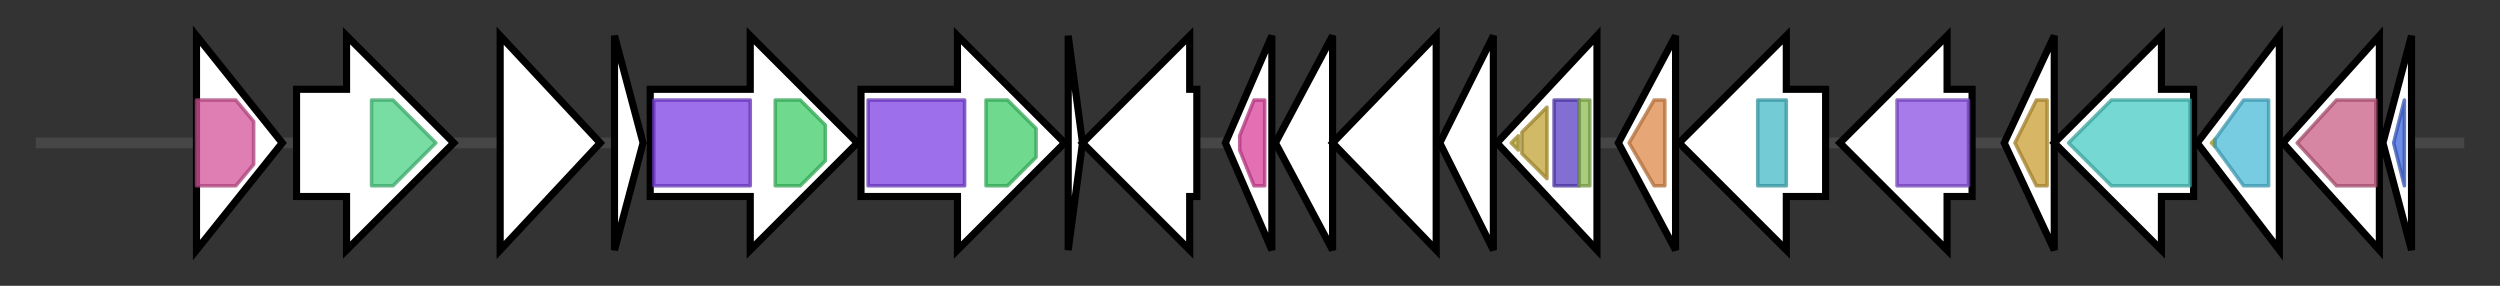 <svg version="1.1" baseProfile="full" xmlns="http://www.w3.org/2000/svg" width="699.767" height="80">
	<rect width="100%" height="100%" fill="#333333" stroke="none"/>
	<g>
		<line x1="10" y1="40.0" x2="689.767" y2="40.0" style="stroke:rgb(70,70,70); stroke-width:3 "/>
		<g>
			<title> (ctg1_653)</title>
			<polygon class=" (ctg1_653)" points="55,10 79,40 55,70" fill="rgb(255,255,255)" fill-opacity="1.0" stroke="rgb(0,0,0)" stroke-width="2"  />
			<g>
				<title>Glycos_transf_2 (PF00535)
"Glycosyl transferase family 2"</title>
				<polygon class="PF00535" points="55,28 66,28 71,34 71,46 66,52 55,52" stroke-linejoin="round" width="16" height="24" fill="rgb(212,83,152)" stroke="rgb(169,66,121)" stroke-width="1" opacity="0.75" />
			</g>
		</g>
		<g>
			<title> (ctg1_654)</title>
			<polygon class=" (ctg1_654)" points="83,25 97,25 97,10 127,40 97,70 97,55 83,55" fill="rgb(255,255,255)" fill-opacity="1.0" stroke="rgb(0,0,0)" stroke-width="2"  />
			<g>
				<title>SUFU (PF05076)
"Suppressor of fused protein (SUFU)"</title>
				<polygon class="PF05076" points="104,28 110,28 122,40 122,40 110,52 104,52" stroke-linejoin="round" width="18" height="24" fill="rgb(75,209,132)" stroke="rgb(60,167,105)" stroke-width="1" opacity="0.75" />
			</g>
		</g>
		<g>
			<title> (ctg1_655)</title>
			<polygon class=" (ctg1_655)" points="140,10 168,40 140,70" fill="rgb(255,255,255)" fill-opacity="1.0" stroke="rgb(0,0,0)" stroke-width="2"  />
		</g>
		<g>
			<title> (ctg1_656)</title>
			<polygon class=" (ctg1_656)" points="172,10 180,40 172,70" fill="rgb(255,255,255)" fill-opacity="1.0" stroke="rgb(0,0,0)" stroke-width="2"  />
		</g>
		<g>
			<title> (ctg1_657)</title>
			<polygon class=" (ctg1_657)" points="182,25 210,25 210,10 240,40 210,70 210,55 182,55" fill="rgb(255,255,255)" fill-opacity="1.0" stroke="rgb(0,0,0)" stroke-width="2"  />
			<g>
				<title>ABC_membrane (PF00664)
"ABC transporter transmembrane region"</title>
				<rect class="PF00664" x="183" y="28" stroke-linejoin="round" width="27" height="24" fill="rgb(125,63,227)" stroke="rgb(99,50,181)" stroke-width="1" opacity="0.75" />
			</g>
			<g>
				<title>ABC_tran (PF00005)
"ABC transporter"</title>
				<polygon class="PF00005" points="217,28 224,28 231,35 231,45 224,52 217,52" stroke-linejoin="round" width="14" height="24" fill="rgb(63,205,104)" stroke="rgb(50,164,83)" stroke-width="1" opacity="0.75" />
			</g>
		</g>
		<g>
			<title> (ctg1_658)</title>
			<polygon class=" (ctg1_658)" points="241,25 268,25 268,10 298,40 268,70 268,55 241,55" fill="rgb(255,255,255)" fill-opacity="1.0" stroke="rgb(0,0,0)" stroke-width="2"  />
			<g>
				<title>ABC_membrane (PF00664)
"ABC transporter transmembrane region"</title>
				<rect class="PF00664" x="243" y="28" stroke-linejoin="round" width="27" height="24" fill="rgb(125,63,227)" stroke="rgb(99,50,181)" stroke-width="1" opacity="0.75" />
			</g>
			<g>
				<title>ABC_tran (PF00005)
"ABC transporter"</title>
				<polygon class="PF00005" points="276,28 282,28 290,36 290,44 282,52 276,52" stroke-linejoin="round" width="14" height="24" fill="rgb(63,205,104)" stroke="rgb(50,164,83)" stroke-width="1" opacity="0.75" />
			</g>
		</g>
		<g>
			<title> (ctg1_659)</title>
			<polygon class=" (ctg1_659)" points="299,10 303,40 299,70" fill="rgb(255,255,255)" fill-opacity="1.0" stroke="rgb(0,0,0)" stroke-width="2"  />
		</g>
		<g>
			<title> (ctg1_660)</title>
			<polygon class=" (ctg1_660)" points="335,25 333,25 333,10 303,40 333,70 333,55 335,55" fill="rgb(255,255,255)" fill-opacity="1.0" stroke="rgb(0,0,0)" stroke-width="2"  />
		</g>
		<g>
			<title> (ctg1_661)</title>
			<polygon class=" (ctg1_661)" points="343,40 356,10 356,70" fill="rgb(255,255,255)" fill-opacity="1.0" stroke="rgb(0,0,0)" stroke-width="2"  />
			<g>
				<title>PqqD (PF05402)
"Coenzyme PQQ synthesis protein D (PqqD)"</title>
				<polygon class="PF05402" points="347,38 351,28 354,28 354,52 351,52 347,42" stroke-linejoin="round" width="7" height="24" fill="rgb(218,64,155)" stroke="rgb(174,51,124)" stroke-width="1" opacity="0.75" />
			</g>
		</g>
		<g>
			<title> (ctg1_662)</title>
			<polygon class=" (ctg1_662)" points="357,40 373,10 373,70" fill="rgb(255,255,255)" fill-opacity="1.0" stroke="rgb(0,0,0)" stroke-width="2"  />
		</g>
		<g>
			<title> (ctg1_663)</title>
			<polygon class=" (ctg1_663)" points="373,40 402,10 402,70" fill="rgb(255,255,255)" fill-opacity="1.0" stroke="rgb(0,0,0)" stroke-width="2"  />
		</g>
		<g>
			<title> (ctg1_664)</title>
			<polygon class=" (ctg1_664)" points="403,40 418,10 418,70" fill="rgb(255,255,255)" fill-opacity="1.0" stroke="rgb(0,0,0)" stroke-width="2"  />
		</g>
		<g>
			<title> (ctg1_665)</title>
			<polygon class=" (ctg1_665)" points="419,40 447,10 447,70" fill="rgb(255,255,255)" fill-opacity="1.0" stroke="rgb(0,0,0)" stroke-width="2"  />
			<g>
				<title>Sigma70_r4 (PF04545)
"Sigma-70, region 4"</title>
				<polygon class="PF04545" points="423,40 425,38 425,42" stroke-linejoin="round" width="5" height="24" fill="rgb(190,171,50)" stroke="rgb(152,136,39)" stroke-width="1" opacity="0.75" />
			</g>
			<g>
				<title>Sigma70_r3 (PF04539)
"Sigma-70 region 3"</title>
				<polygon class="PF04539" points="426,37 433,30 433,50 426,43" stroke-linejoin="round" width="7" height="24" fill="rgb(192,162,53)" stroke="rgb(153,129,42)" stroke-width="1" opacity="0.75" />
			</g>
			<g>
				<title>Sigma70_r2 (PF04542)
"Sigma-70 region 2"</title>
				<polygon class="PF04542" points="435,28 435,28 442,28 442,52 435,52 435,52" stroke-linejoin="round" width="7" height="24" fill="rgb(89,63,196)" stroke="rgb(71,50,156)" stroke-width="1" opacity="0.75" />
			</g>
			<g>
				<title>Sigma70_r1_2 (PF00140)
"Sigma-70 factor, region 1.2"</title>
				<rect class="PF00140" x="442" y="28" stroke-linejoin="round" width="3" height="24" fill="rgb(142,187,82)" stroke="rgb(113,149,65)" stroke-width="1" opacity="0.75" />
			</g>
		</g>
		<g>
			<title> (ctg1_666)</title>
			<polygon class=" (ctg1_666)" points="453,40 469,10 469,70" fill="rgb(255,255,255)" fill-opacity="1.0" stroke="rgb(0,0,0)" stroke-width="2"  />
			<g>
				<title>GldH_lipo (PF14109)
"GldH lipoprotein"</title>
				<polygon class="PF14109" points="456,40 463,28 466,28 466,52 463,52" stroke-linejoin="round" width="13" height="24" fill="rgb(221,136,71)" stroke="rgb(176,108,56)" stroke-width="1" opacity="0.75" />
			</g>
		</g>
		<g>
			<title> (ctg1_667)</title>
			<polygon class=" (ctg1_667)" points="511,25 500,25 500,10 470,40 500,70 500,55 511,55" fill="rgb(255,255,255)" fill-opacity="1.0" stroke="rgb(0,0,0)" stroke-width="2"  />
			<g>
				<title>PSP1 (PF04468)
"PSP1 C-terminal conserved region"</title>
				<rect class="PF04468" x="492" y="28" stroke-linejoin="round" width="8" height="24" fill="rgb(67,185,198)" stroke="rgb(53,147,158)" stroke-width="1" opacity="0.75" />
			</g>
		</g>
		<g>
			<title> (ctg1_668)</title>
			<polygon class=" (ctg1_668)" points="552,25 545,25 545,10 515,40 545,70 545,55 552,55" fill="rgb(255,255,255)" fill-opacity="1.0" stroke="rgb(0,0,0)" stroke-width="2"  />
			<g>
				<title>DNA_pol3_delta2 (PF13177)
"DNA polymerase III, delta subunit"</title>
				<polygon class="PF13177" points="531,28 531,28 551,28 551,52 531,52 531,52" stroke-linejoin="round" width="20" height="24" fill="rgb(139,79,228)" stroke="rgb(111,63,182)" stroke-width="1" opacity="0.75" />
			</g>
		</g>
		<g>
			<title> (ctg1_669)</title>
			<polygon class=" (ctg1_669)" points="561,40 575,10 575,70" fill="rgb(255,255,255)" fill-opacity="1.0" stroke="rgb(0,0,0)" stroke-width="2"  />
			<g>
				<title>HPPK (PF01288)
"7,8-dihydro-6-hydroxymethylpterin-pyrophosphokinase (HPPK)"</title>
				<polygon class="PF01288" points="564,40 570,28 573,28 573,52 570,52" stroke-linejoin="round" width="12" height="24" fill="rgb(201,157,51)" stroke="rgb(160,125,40)" stroke-width="1" opacity="0.75" />
			</g>
		</g>
		<g>
			<title> (ctg1_670)</title>
			<polygon class=" (ctg1_670)" points="614,25 605,25 605,10 575,40 605,70 605,55 614,55" fill="rgb(255,255,255)" fill-opacity="1.0" stroke="rgb(0,0,0)" stroke-width="2"  />
			<g>
				<title>Queuosine_synth (PF02547)
"Queuosine biosynthesis protein"</title>
				<polygon class="PF02547" points="579,40 591,28 613,28 613,52 591,52" stroke-linejoin="round" width="38" height="24" fill="rgb(72,202,196)" stroke="rgb(57,161,156)" stroke-width="1" opacity="0.75" />
			</g>
		</g>
		<g>
			<title> (ctg1_671)</title>
			<polygon class=" (ctg1_671)" points="615,40 638,10 638,70" fill="rgb(255,255,255)" fill-opacity="1.0" stroke="rgb(0,0,0)" stroke-width="2"  />
			<g>
				<title>TruB_C_2 (PF16198)
"tRNA pseudouridylate synthase B C-terminal domain"</title>
				<polygon class="PF16198" points="619,40 620,39 620,41" stroke-linejoin="round" width="5" height="24" fill="rgb(191,177,47)" stroke="rgb(152,141,37)" stroke-width="1" opacity="0.75" />
			</g>
			<g>
				<title>TruB_N (PF01509)
"TruB family pseudouridylate synthase (N terminal domain)"</title>
				<polygon class="PF01509" points="620,39 628,28 635,28 635,52 628,52 620,41" stroke-linejoin="round" width="15" height="24" fill="rgb(75,187,215)" stroke="rgb(60,149,172)" stroke-width="1" opacity="0.75" />
			</g>
		</g>
		<g>
			<title> (ctg1_672)</title>
			<polygon class=" (ctg1_672)" points="639,40 666,10 666,70" fill="rgb(255,255,255)" fill-opacity="1.0" stroke="rgb(0,0,0)" stroke-width="2"  />
			<g>
				<title>BacA (PF02673)
"Bacitracin resistance protein BacA"</title>
				<polygon class="PF02673" points="643,40 654,28 665,28 665,52 654,52" stroke-linejoin="round" width="25" height="24" fill="rgb(200,93,132)" stroke="rgb(160,74,105)" stroke-width="1" opacity="0.75" />
			</g>
		</g>
		<g>
			<title> (ctg1_673)</title>
			<polygon class=" (ctg1_673)" points="667,40 675,10 675,70" fill="rgb(255,255,255)" fill-opacity="1.0" stroke="rgb(0,0,0)" stroke-width="2"  />
			<g>
				<title>DUF3098 (PF11297)
"Protein of unknown function (DUF3098)"</title>
				<polygon class="PF11297" points="670,40 673,28 673,28 673,52 673,52" stroke-linejoin="round" width="6" height="24" fill="rgb(62,102,222)" stroke="rgb(49,81,177)" stroke-width="1" opacity="0.75" />
			</g>
		</g>
	</g>
</svg>

